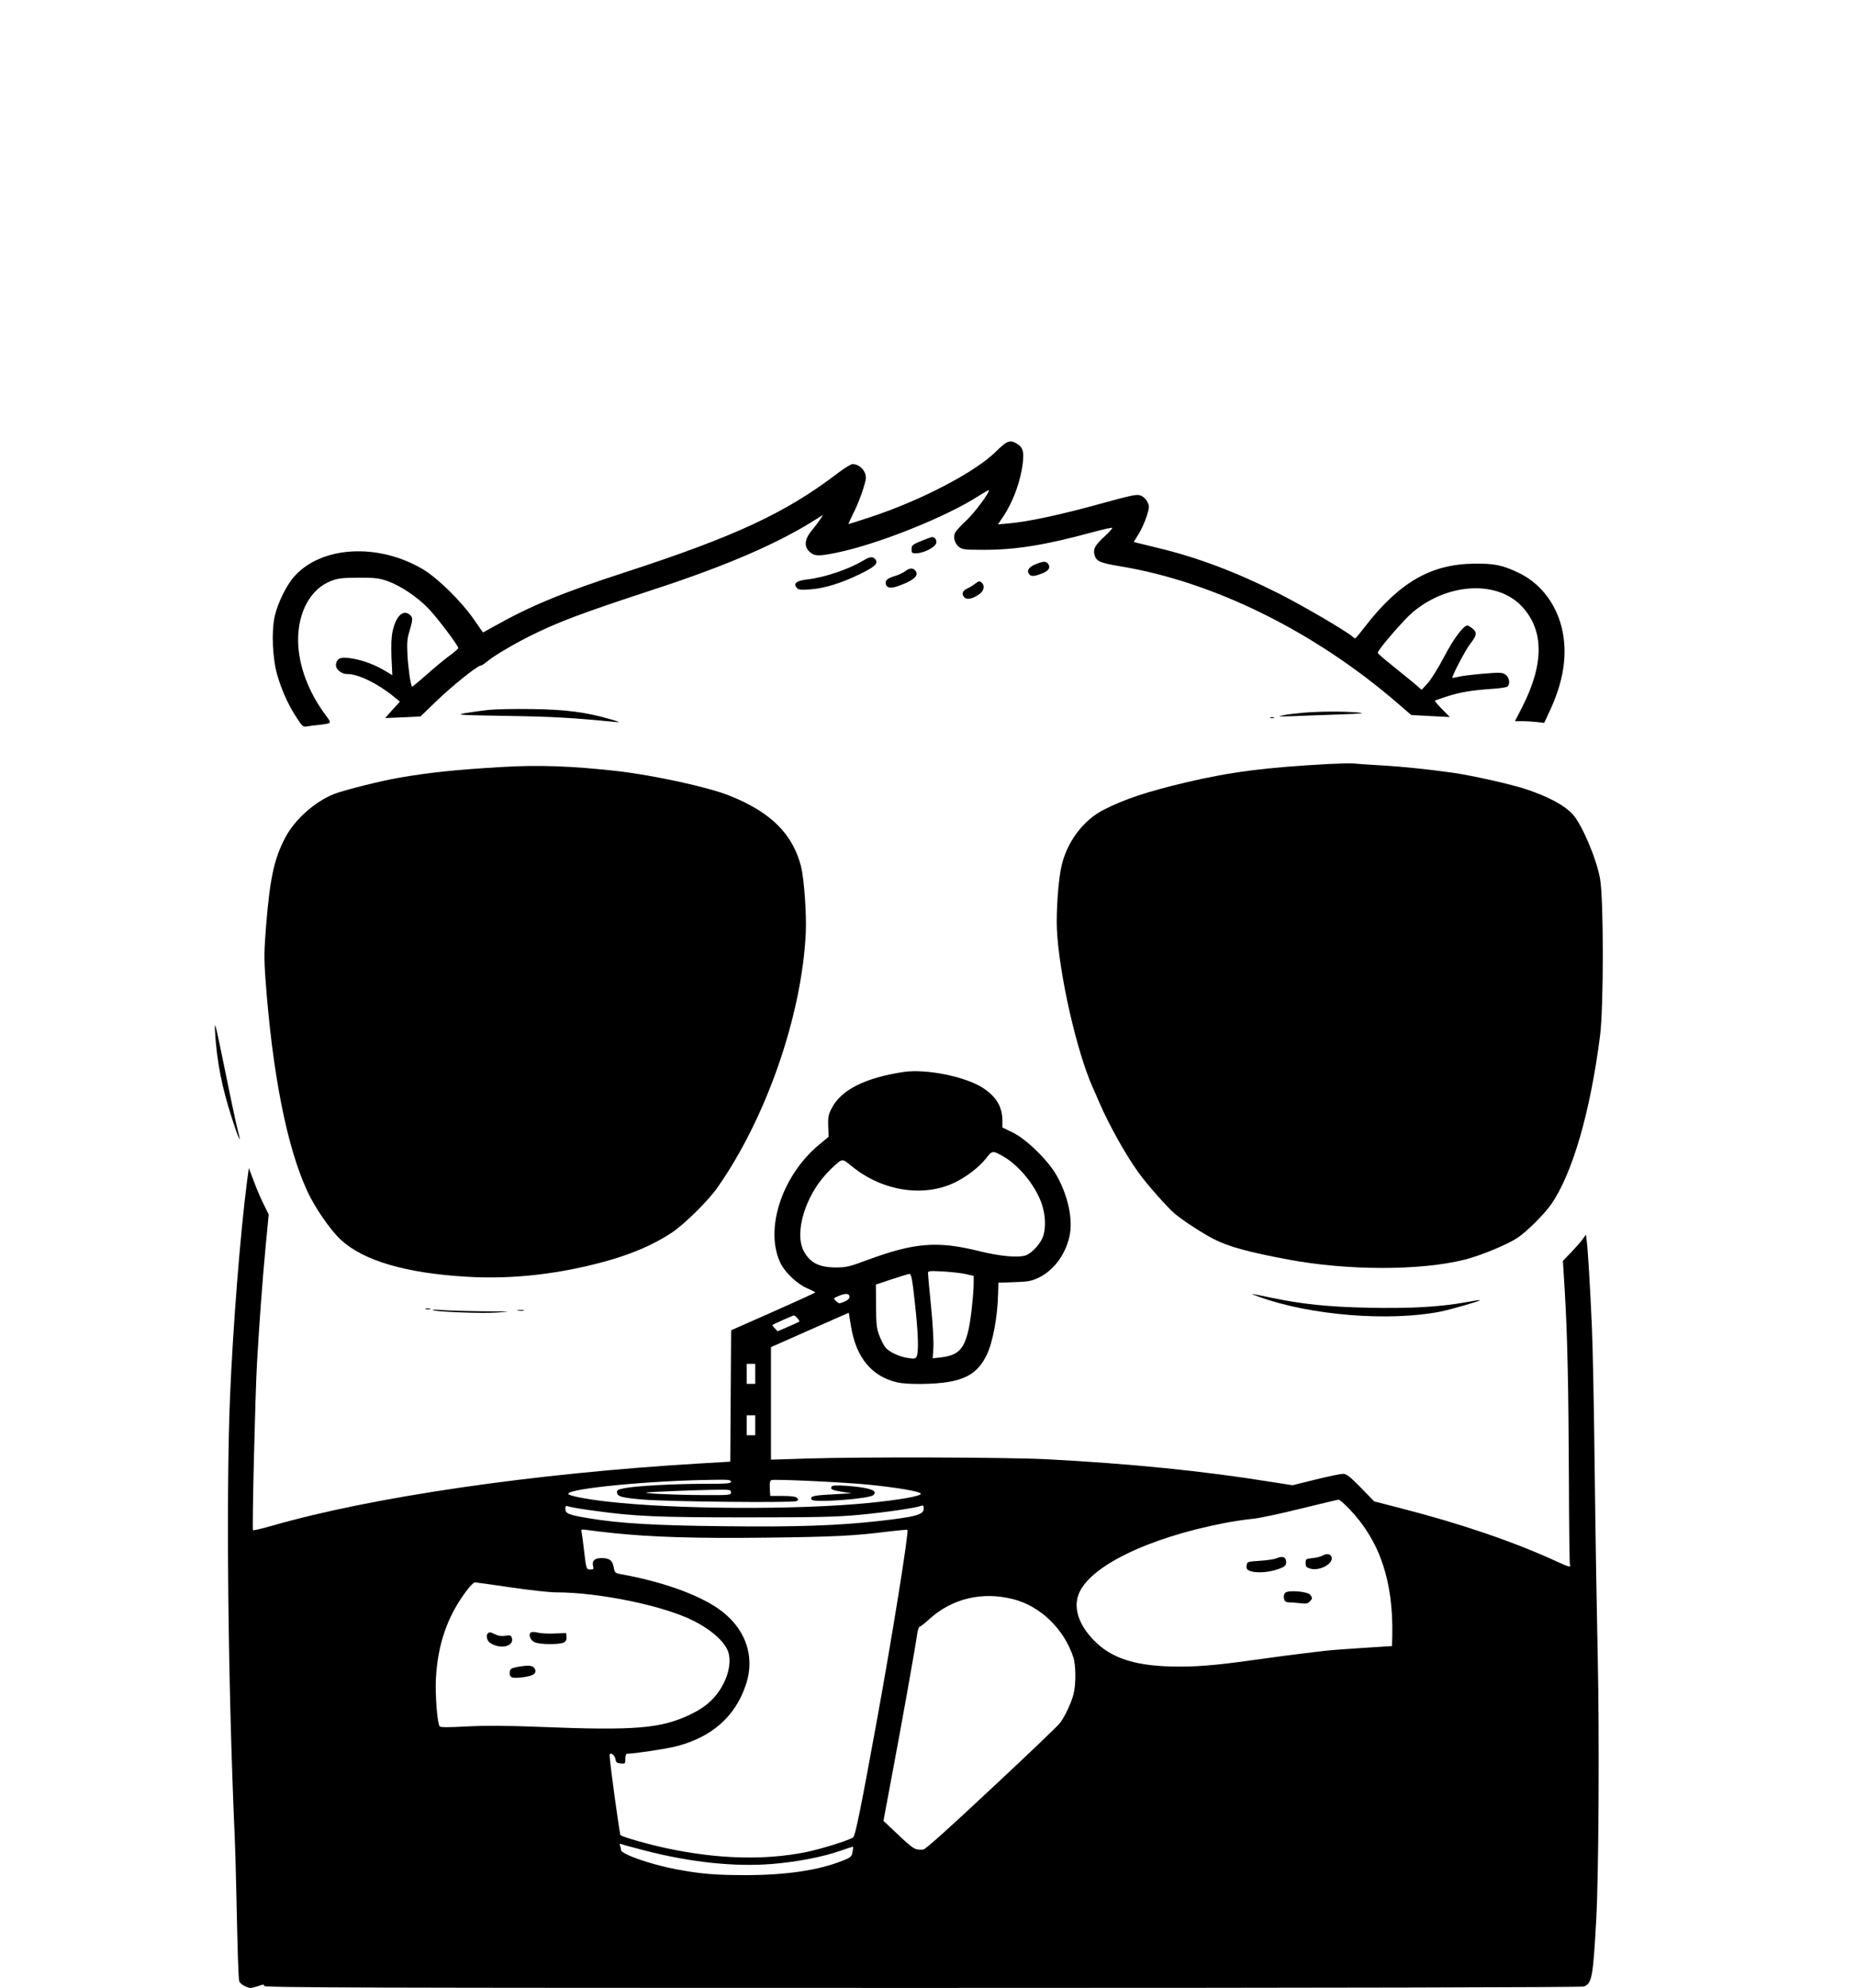<?xml version="1.0" standalone="no"?>
<!DOCTYPE svg PUBLIC "-//W3C//DTD SVG 20010904//EN"
 "http://www.w3.org/TR/2001/REC-SVG-20010904/DTD/svg10.dtd">
<svg version="1.0" xmlns="http://www.w3.org/2000/svg"
 width="1300pt" height="1392pt" viewBox="0 0 1300 1392"
 preserveAspectRatio="xMidYMid meet">

<g transform="translate(0,1392) scale(0.1,-0.1)"
fill="#000000" stroke="none">
<path d="M7045 10818 c-11 -6 -42 -33 -70 -61 -145 -143 -525 -342 -879 -458
-82 -27 -151 -49 -153 -49 -2 0 14 35 35 78 35 69 71 167 85 230 12 54 -36
112 -92 112 -11 0 -58 -29 -104 -64 -364 -278 -719 -443 -1497 -696 -431 -140
-653 -232 -906 -374 l-81 -45 -64 92 c-90 129 -253 289 -357 351 -314 186
-713 163 -902 -52 -55 -62 -115 -185 -136 -278 -24 -110 -15 -298 19 -414 33
-110 75 -203 132 -291 44 -68 47 -71 78 -65 18 3 57 8 87 11 85 10 85 9 41 67
-122 164 -192 352 -193 524 -1 198 87 359 228 415 51 20 77 23 194 24 116 0
144 -3 202 -23 91 -32 209 -110 288 -192 61 -63 210 -260 210 -278 0 -4 -29
-30 -65 -56 -35 -26 -108 -86 -160 -133 -53 -47 -98 -83 -99 -82 -10 12 -28
139 -32 224 -4 76 -2 113 11 155 28 93 28 104 7 124 -47 42 -99 -7 -122 -114
-9 -40 -11 -102 -8 -185 l6 -123 -48 29 c-69 42 -154 75 -233 88 -77 13 -103
5 -113 -36 -9 -35 33 -73 80 -73 76 0 212 -66 324 -158 l43 -35 -28 -31 c-16
-17 -39 -43 -52 -58 l-23 -26 124 5 123 6 110 106 c107 104 290 251 313 251 6
0 26 13 44 28 40 35 178 117 297 177 198 99 366 162 851 321 535 174 903 334
1175 510 l30 19 -19 -30 c-11 -16 -37 -52 -60 -79 -52 -63 -56 -115 -13 -152
34 -29 60 -30 188 -4 288 59 771 252 998 400 35 22 65 39 67 38 10 -11 -101
-161 -158 -213 -36 -33 -70 -70 -77 -83 -17 -32 -5 -77 26 -102 23 -18 40 -20
177 -20 222 0 432 34 761 124 71 19 132 33 135 30 3 -3 -20 -30 -51 -58 -68
-63 -82 -88 -74 -126 11 -50 35 -61 185 -86 653 -108 1359 -457 1940 -959 l95
-82 135 -7 135 -7 -54 55 c-30 31 -53 57 -50 60 2 2 41 15 86 30 96 30 169 42
308 52 55 3 106 11 113 16 22 18 14 66 -14 85 -24 15 -39 15 -162 5 -76 -7
-152 -16 -171 -22 -19 -5 -36 -8 -38 -6 -7 7 94 200 126 239 45 58 48 77 17
104 -15 13 -32 23 -38 23 -28 0 -98 -95 -163 -219 -38 -74 -90 -156 -113 -183
l-44 -48 -61 52 c-34 28 -104 84 -154 125 -51 41 -93 77 -93 82 0 20 183 232
245 284 249 209 599 225 770 35 151 -167 149 -402 -4 -701 l-50 -97 52 0 c29
0 75 -3 103 -6 l50 -6 41 88 c76 165 109 314 100 458 -13 225 -135 417 -320
505 -113 54 -171 66 -312 64 -302 -3 -524 -131 -765 -442 -34 -45 -65 -81 -68
-81 -3 0 -13 6 -21 14 -50 42 -344 214 -516 301 -291 147 -567 251 -832 315
-71 17 -140 34 -155 38 l-27 7 34 55 c19 30 44 86 56 123 20 64 21 71 6 101
-8 19 -28 38 -45 45 -28 12 -56 6 -290 -58 -271 -75 -504 -125 -635 -136 l-77
-7 41 61 c56 85 105 208 125 318 21 116 14 157 -29 183 -36 23 -53 24 -82 8z"/>
<path d="M6450 10131 c-59 -25 -65 -30 -65 -57 0 -27 3 -29 35 -28 54 2 134
44 138 73 4 23 -12 42 -33 40 -5 -1 -39 -13 -75 -28z"/>
<path d="M6045 9994 c-102 -61 -272 -118 -389 -131 -77 -9 -101 -28 -76 -58
12 -15 27 -17 95 -12 100 7 220 44 352 109 104 51 127 74 103 103 -17 20 -38
17 -85 -11z"/>
<path d="M7261 9972 c-52 -20 -71 -44 -55 -69 13 -21 33 -21 89 0 48 18 64 40
49 65 -15 23 -31 24 -83 4z"/>
<path d="M6340 9920 c-14 -11 -48 -27 -77 -35 -51 -16 -67 -32 -57 -60 10 -25
40 -26 95 -5 106 39 141 74 107 108 -17 17 -39 14 -68 -8z"/>
<path d="M6829 9832 c-13 -11 -37 -25 -54 -33 -35 -16 -42 -40 -20 -62 18 -19
59 -10 105 23 31 22 39 57 18 78 -16 16 -21 15 -49 -6z"/>
<path d="M3421 8949 c-46 -5 -118 -15 -160 -22 -71 -13 -54 -14 294 -20 318
-5 456 -13 750 -42 45 -4 41 -2 -34 20 -166 48 -309 67 -546 70 -121 2 -258
-1 -304 -6z"/>
<path d="M9125 8929 c-55 -5 -120 -13 -145 -19 -36 -7 -21 -8 70 -5 63 3 210
8 325 12 169 6 195 9 135 14 -104 9 -266 8 -385 -2z"/>
<path d="M8898 8893 c6 -2 18 -2 25 0 6 3 1 5 -13 5 -14 0 -19 -2 -12 -5z"/>
<path d="M9300 8570 c-439 -24 -680 -55 -995 -129 -273 -65 -430 -117 -578
-193 -140 -73 -252 -222 -291 -388 -23 -97 -39 -320 -33 -450 16 -314 138
-852 251 -1105 8 -16 28 -64 46 -105 68 -158 187 -370 274 -490 61 -85 203
-245 254 -288 60 -51 200 -141 277 -180 103 -52 242 -90 515 -141 418 -79 931
-79 1240 -1 111 28 292 103 365 150 68 44 191 167 242 240 148 217 271 640
340 1175 26 201 26 962 0 1104 -26 142 -127 378 -191 449 -59 64 -175 126
-331 177 -106 35 -385 97 -515 115 -200 27 -329 40 -485 50 -94 5 -186 12
-205 14 -19 2 -100 0 -180 -4z"/>
<path d="M3510 8549 c-318 -19 -502 -38 -715 -75 -120 -20 -387 -87 -453 -113
-137 -54 -277 -179 -344 -306 -78 -149 -107 -283 -134 -615 -14 -174 -15 -230
-5 -370 48 -663 150 -1182 294 -1492 52 -113 159 -269 233 -338 157 -147 455
-235 883 -260 324 -20 664 20 1001 116 166 48 311 111 430 189 88 57 256 222
322 315 344 487 595 1210 622 1790 6 131 -12 377 -33 462 -59 230 -213 382
-505 498 -150 59 -516 139 -776 170 -315 36 -561 45 -820 29z"/>
<path d="M1506 6700 c12 -212 48 -394 121 -618 47 -146 68 -185 37 -71 -9 35
-50 226 -90 424 -65 319 -73 349 -68 265z"/>
<path d="M6330 6414 c-272 -41 -440 -126 -506 -257 -22 -42 -25 -61 -23 -123
l3 -74 -64 -53 c-266 -219 -389 -603 -270 -838 33 -63 116 -141 182 -169 32
-14 58 -27 58 -30 0 -3 -133 -63 -295 -135 l-294 -130 -3 -460 -3 -460 -205
-12 c-1169 -69 -2307 -235 -3009 -438 -68 -19 -126 -33 -129 -30 -7 7 15 936
28 1170 16 278 38 578 61 821 l21 220 -32 65 c-18 35 -50 108 -70 162 l-37 98
-12 -88 c-48 -367 -99 -1019 -120 -1518 -28 -693 -14 -2022 33 -3075 3 -63 8
-234 11 -380 10 -469 15 -617 21 -634 7 -20 55 -46 81 -46 10 1 35 7 55 14 32
12 38 12 38 0 0 -12 693 -14 4609 -14 2905 0 4619 4 4635 10 56 21 64 63 86
460 18 301 23 1313 11 1845 -6 270 -16 850 -21 1290 -5 440 -14 901 -20 1025
-12 276 -28 540 -36 600 l-6 45 -21 -30 c-12 -17 -48 -58 -80 -92 l-60 -62 13
-210 c19 -322 26 -663 29 -1309 1 -326 4 -599 7 -607 9 -22 -5 -19 -92 21
-303 139 -669 264 -1089 372 l-190 49 -94 97 c-77 78 -100 96 -124 96 -16 0
-103 -18 -192 -40 l-162 -40 -154 24 c-470 76 -991 128 -1569 158 -277 14
-1291 17 -1677 5 l-253 -8 0 394 0 394 273 121 272 120 16 -98 c36 -217 146
-350 325 -390 68 -16 262 -14 361 4 135 24 206 74 262 184 44 87 78 268 82
434 l2 76 111 4 c95 3 119 7 168 30 105 49 188 158 218 287 28 118 -9 291 -92
435 -60 104 -211 251 -305 296 l-72 35 0 52 c-2 94 -42 162 -133 223 -122 81
-399 137 -558 114z m698 -592 c110 -63 223 -202 267 -327 27 -77 32 -163 13
-227 -16 -53 -80 -124 -125 -139 -53 -17 -178 -6 -323 30 -293 73 -453 60
-780 -60 -134 -50 -152 -54 -230 -54 -116 1 -180 35 -223 120 -62 126 13 377
161 536 38 41 81 80 95 88 23 12 28 10 88 -39 210 -170 495 -215 713 -112 84
40 175 110 222 170 43 57 48 57 122 14z m-265 -823 l57 -13 0 -46 c0 -77 -20
-262 -36 -330 -32 -140 -73 -180 -195 -195 l-56 -6 5 78 c2 43 -5 173 -17 289
-12 117 -21 220 -21 229 0 16 9 17 103 12 56 -3 128 -11 160 -18z m-355 -201
c24 -215 28 -348 12 -377 -8 -16 -16 -17 -60 -10 -65 10 -134 43 -160 76 -10
13 -29 50 -41 81 -19 49 -22 78 -23 207 l-1 150 110 37 c61 20 117 37 125 38
13 0 20 -36 38 -202z m-458 42 c0 -13 -12 -25 -37 -35 -35 -15 -38 -14 -57 4
-20 20 -20 20 15 35 49 22 79 20 79 -4z m-365 -150 c10 -11 16 -22 14 -24 -2
-2 -37 -18 -78 -36 l-74 -32 -20 21 c-12 11 -19 22 -16 24 7 5 143 66 150 66
3 1 14 -8 24 -19z m-295 -390 l0 -70 -30 0 -30 0 0 70 0 70 30 0 30 0 0 -70z
m0 -360 l0 -70 -30 0 -30 0 0 70 0 70 30 0 30 0 0 -70z m-170 -395 c0 -13 -28
-15 -187 -15 -214 0 -482 -15 -561 -31 -46 -9 -53 -14 -50 -32 4 -26 31 -34
178 -47 160 -15 1061 -24 1080 -11 12 8 13 12 2 23 -9 9 -43 13 -100 13 l-87
0 -3 53 c-2 39 1 54 12 58 21 8 490 -14 670 -31 212 -21 376 -49 376 -65 0
-16 -152 -43 -365 -64 -502 -50 -1362 -45 -1835 10 -149 17 -270 41 -270 54 0
37 572 93 1018 98 102 2 122 0 122 -13z m0 -75 c0 -19 -6 -20 -202 -19 -202 1
-440 13 -383 19 58 5 331 16 458 18 121 2 127 1 127 -18z m4332 -117 c213
-223 308 -505 300 -889 l-2 -70 -202 -13 c-112 -7 -234 -16 -273 -21 -38 -5
-113 -14 -165 -20 -52 -6 -142 -18 -200 -26 -351 -50 -488 -64 -650 -64 -298
0 -476 55 -602 188 -103 107 -140 223 -103 319 74 194 484 394 1020 498 66 13
156 26 200 30 44 4 195 36 335 71 140 34 260 63 266 63 6 1 40 -29 76 -66z
m-5287 -12 c281 -39 438 -46 1060 -46 500 0 632 3 795 18 183 17 394 48 433
63 13 5 17 1 17 -20 0 -42 -55 -57 -310 -86 -291 -33 -585 -43 -1086 -37 -491
5 -738 20 -957 57 -136 23 -157 32 -157 65 0 22 2 23 32 14 18 -5 96 -18 173
-28z m130 -156 c270 -28 577 -38 1073 -32 482 6 607 12 855 43 71 8 131 14
133 12 11 -12 -106 -744 -217 -1351 -113 -619 -148 -791 -164 -803 -27 -20
-226 -82 -330 -103 -288 -58 -615 -49 -966 25 -130 27 -319 81 -333 94 -6 6
-76 512 -76 558 0 27 35 6 40 -23 4 -25 10 -31 38 -33 31 -3 32 -2 32 32 0 24
5 36 14 36 46 0 273 34 339 51 251 63 417 209 491 431 69 204 -5 405 -196 536
-146 100 -395 188 -678 239 -42 8 -45 11 -51 47 -8 49 -30 66 -85 66 -49 0
-69 -19 -60 -55 6 -22 3 -25 -19 -25 -29 0 -29 3 -45 140 -6 52 -13 106 -16
119 -5 23 -4 24 43 17 26 -4 107 -13 178 -21z m-719 -380 c129 -19 272 -35
318 -35 302 0 753 -93 961 -198 127 -63 223 -149 246 -220 19 -58 7 -142 -32
-218 -49 -98 -119 -164 -231 -218 -208 -100 -388 -115 -1058 -88 -233 9 -377
10 -510 3 -134 -7 -186 -7 -191 1 -17 27 -31 219 -26 333 13 242 81 439 214
615 24 33 51 60 59 60 8 0 120 -16 250 -35z m3518 -82 c191 -47 359 -209 424
-408 18 -53 19 -187 2 -255 -14 -58 -58 -154 -94 -203 -11 -17 -227 -223 -479
-458 -300 -281 -465 -429 -480 -430 -61 -3 -64 -2 -193 120 l-86 81 66 353
c65 345 158 865 171 960 4 26 12 47 17 47 5 0 37 24 69 54 158 143 368 193
583 139z m-2569 -1763 c316 -81 623 -113 882 -92 173 14 355 49 478 92 48 17
88 30 90 28 2 -2 0 -19 -4 -38 -6 -30 -13 -37 -64 -57 -170 -69 -400 -103
-685 -103 -213 0 -317 9 -486 41 -177 33 -386 106 -386 135 0 7 -3 20 -7 30
-5 14 -3 16 13 10 10 -4 87 -25 169 -46z"/>
<path d="M5825 3511 c-11 -19 1 -25 73 -37 l67 -10 -135 -8 c-135 -7 -159 -13
-145 -37 15 -23 399 5 432 32 37 31 -26 53 -188 65 -70 5 -98 3 -104 -5z"/>
<path d="M9265 3028 c-11 -7 -42 -15 -70 -18 -48 -5 -50 -6 -50 -35 0 -25 5
-31 33 -39 62 -18 157 31 150 77 -4 26 -34 32 -63 15z"/>
<path d="M8940 3008 c-14 -6 -65 -14 -115 -17 -89 -6 -90 -6 -93 -33 -3 -22 2
-30 23 -38 39 -15 114 -12 176 6 68 20 81 31 77 63 -3 30 -28 37 -68 19z"/>
<path d="M9001 2766 c-8 -9 -11 -26 -7 -41 5 -19 13 -25 34 -25 15 0 50 -3 78
-6 40 -5 54 -3 67 11 20 20 21 26 5 47 -19 25 -159 36 -177 14z"/>
<path d="M3720 2490 c-21 -13 -7 -54 24 -69 36 -17 174 -18 205 -2 16 9 21 20
19 39 l-3 27 -81 -3 c-44 -2 -96 0 -116 6 -19 5 -41 6 -48 2z"/>
<path d="M3417 2483 c-15 -14 -6 -53 16 -67 74 -49 174 -23 151 39 -6 14 -14
16 -46 11 -25 -4 -48 -1 -68 9 -32 17 -43 18 -53 8z"/>
<path d="M3638 2250 c-60 -10 -68 -16 -68 -46 0 -33 18 -38 97 -28 73 10 97
29 77 62 -13 20 -41 23 -106 12z"/>
<path d="M8820 4839 c359 -130 909 -174 1270 -103 77 16 282 75 277 80 -2 2
-50 -5 -108 -16 -180 -32 -382 -43 -674 -37 -287 6 -466 25 -690 72 -66 14
-122 25 -125 24 -3 0 20 -9 50 -20z"/>
<path d="M2983 4753 c9 -2 23 -2 30 0 6 3 -1 5 -18 5 -16 0 -22 -2 -12 -5z"/>
<path d="M3030 4747 c11 -12 331 -25 445 -18 117 8 115 8 -86 9 -113 1 -242 5
-285 8 -43 4 -77 4 -74 1z"/>
<path d="M3628 4743 c12 -2 30 -2 40 0 9 3 -1 5 -23 4 -22 0 -30 -2 -17 -4z"/>
</g>
</svg>
